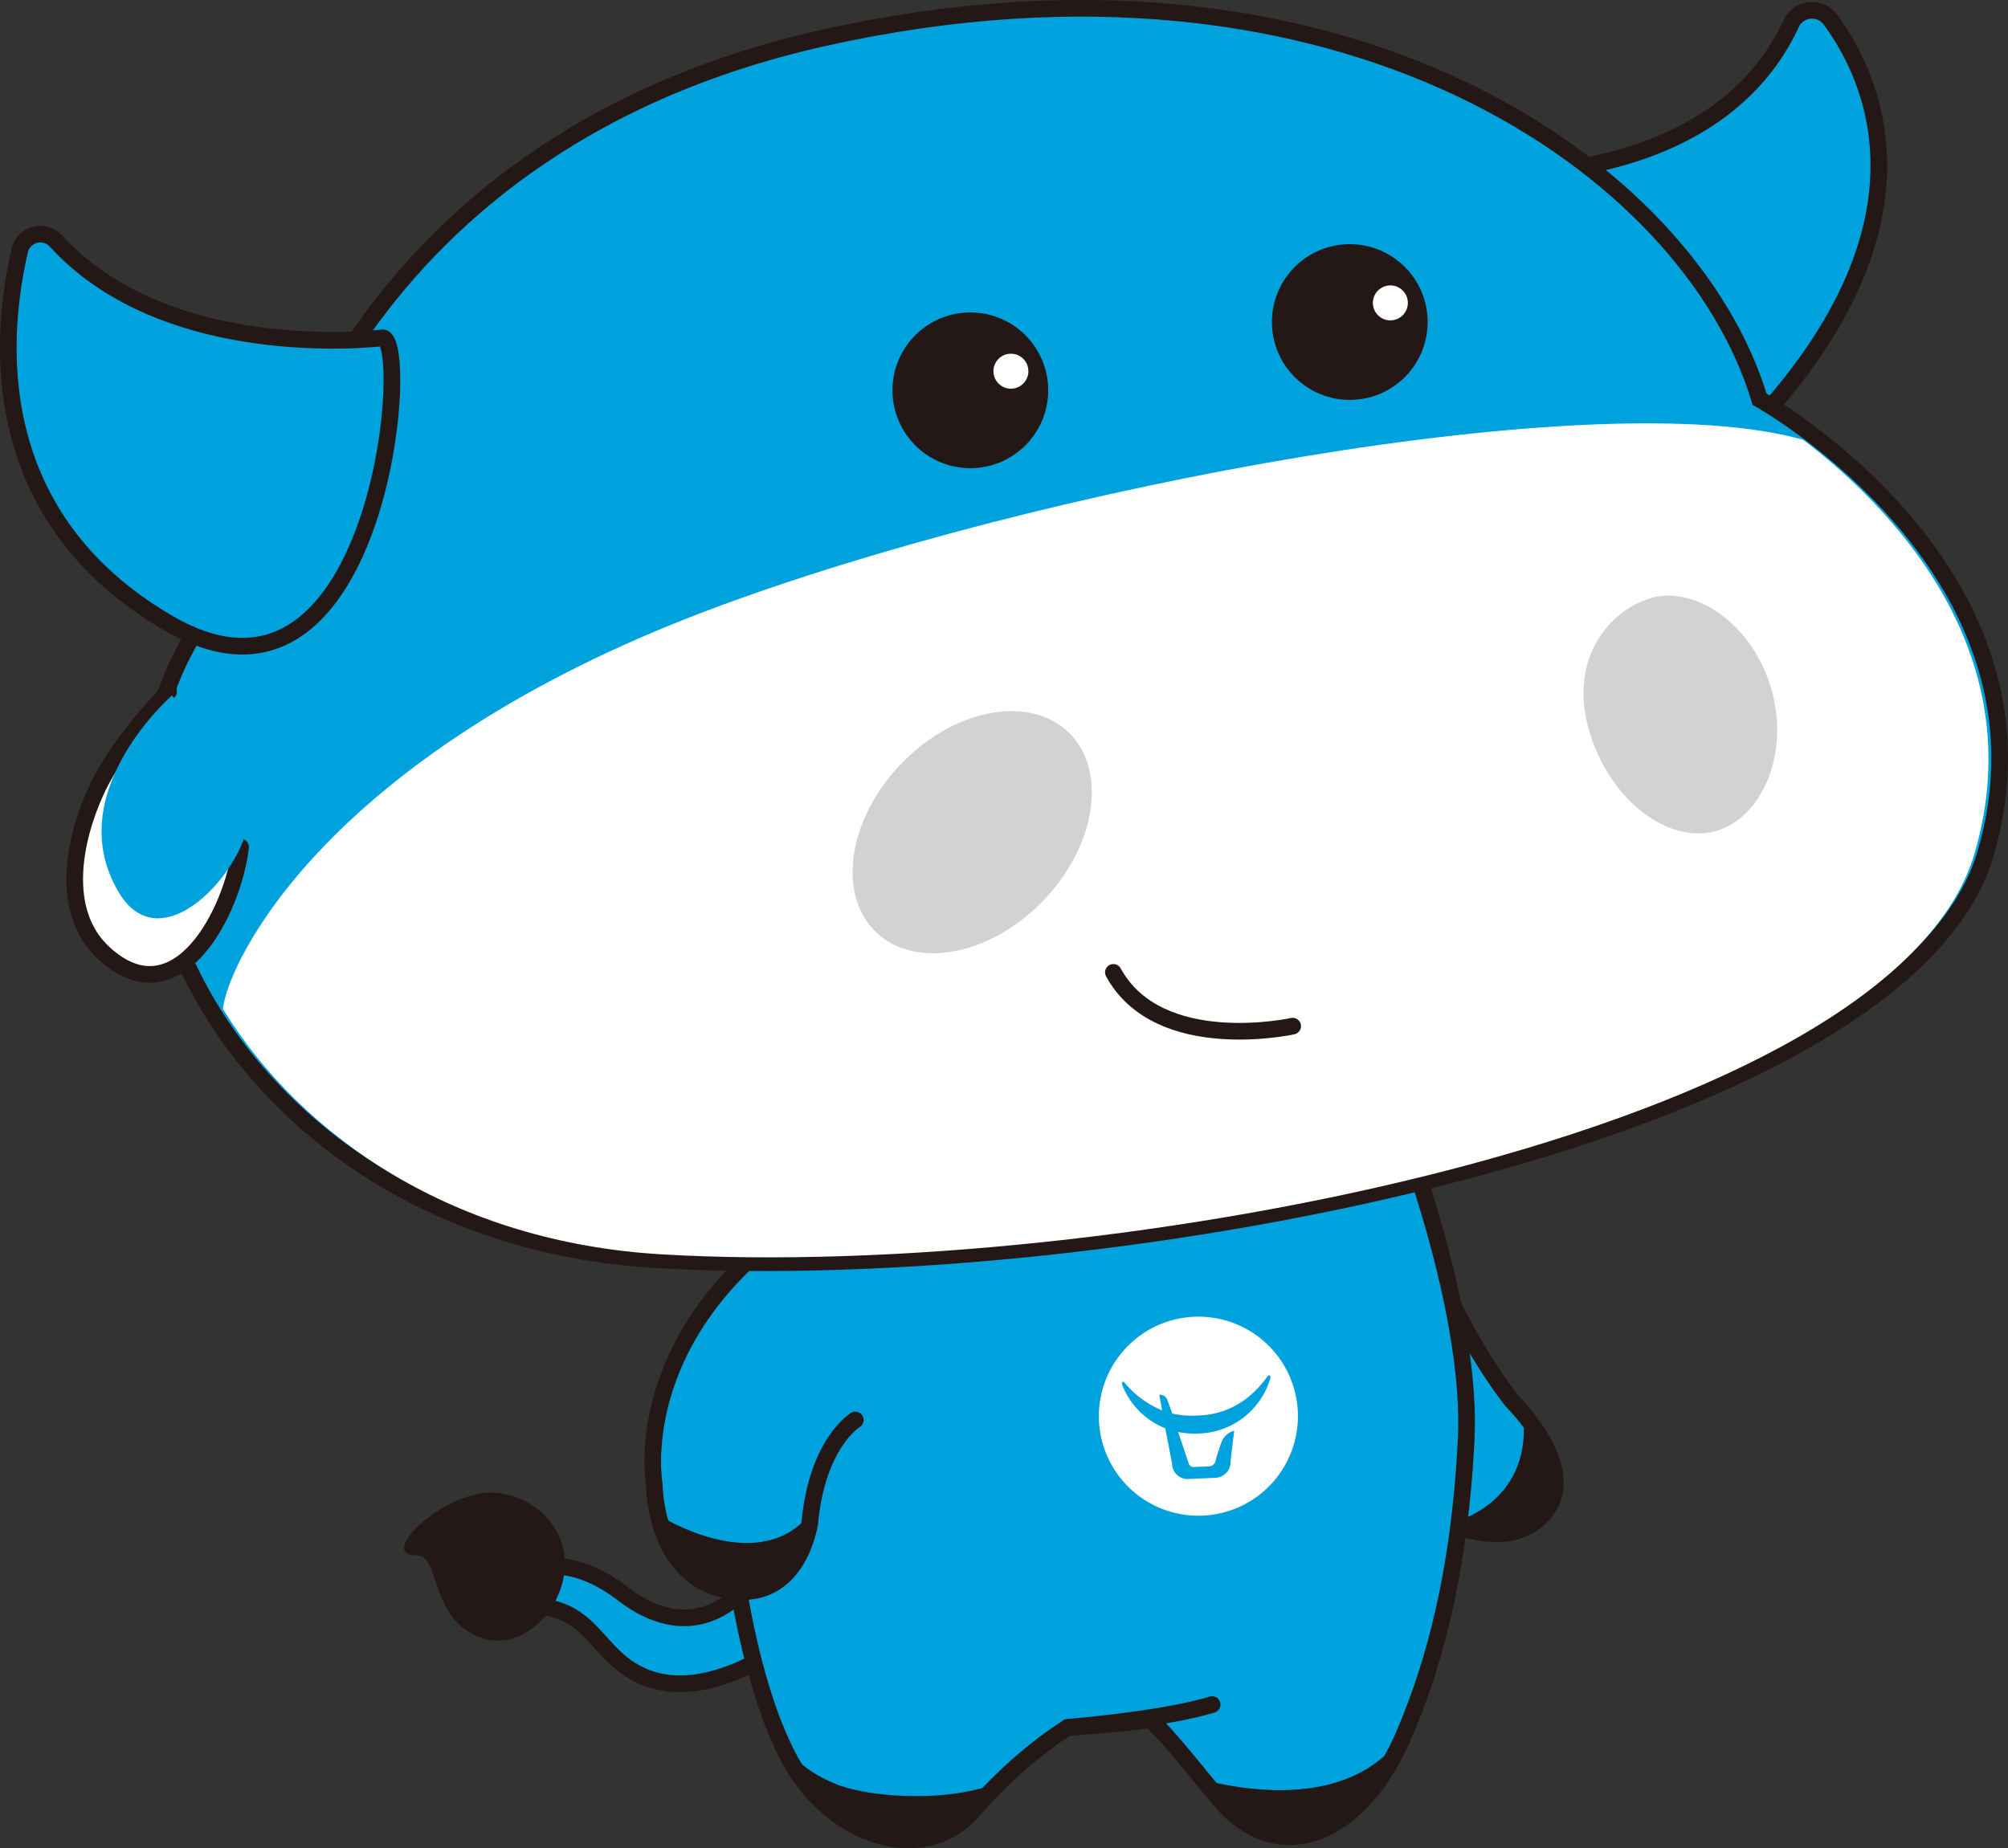 <svg xmlns="http://www.w3.org/2000/svg" viewBox="0 0 361.75 332.99"><rect x="0" y="0" width="361.75" height="332.99" fill="#333333" stroke="none"/><defs><style>.cls-1{isolation:isolate;}.cls-2,.cls-4,.cls-6{fill:#00a2de;}.cls-10,.cls-2,.cls-4,.cls-7{stroke:#231815;stroke-width:3px;}.cls-2{stroke-miterlimit:10;}.cls-3{fill:#231815;}.cls-10,.cls-4,.cls-7{stroke-linecap:round;stroke-linejoin:round;}.cls-5,.cls-7,.cls-8{fill:#fff;}.cls-5{fill-rule:evenodd;}.cls-9{fill:#d2d2d3;mix-blend-mode:multiply;}.cls-10{fill:none;}</style></defs><title>资源 12</title><g class="cls-1"><g id="图层_2" data-name="图层 2"><g id="图层_1-2" data-name="图层 1"><path class="cls-2" d="M156.14,283.87s-28,30.76-45.12,15c-5.16-4.75-6.84-10.25-18.46-9.57l4.78-6.84s6.15-2.05,15,4.78c7.29,5.61,19.14,8.89,28.71-11.62Z"/><path class="cls-3" d="M86.77,295.12c7,2.4,14-4.41,14.9-11.77S97.11,269.92,89.76,269c-9.23-1.15-22.17,11.35-14.76,11.21C79.5,280.13,77.23,291.85,86.77,295.12Z"/><path class="cls-4" d="M251.84,210s6.84,24.61,20.51,42.38c0,0,12.62,12.28,5.88,20.19-7.72,9.06-23-1-23-1s-21.74-8.42-27-33.29"/><path class="cls-3" d="M261.88,274.25s13.72-3.23,12.59-18.47c0,0,11.63,11.4,2,17.83C268.25,279.08,261.88,274.25,261.88,274.25Z"/><path class="cls-4" d="M147.26,222.35s-11.79,9.52-13,38.28c-.68,16.41-1.37,24.61-1.37,24.61s2.73,19.82,9.57,32.13c7.66,13.8,24.12,18.92,32.81,8.89,8.89-10.25,17.09-15,17.09-15s10.25-.68,14.35-1.37c1.35-.22,7.38,7.63,13,14.35,10.25,12.3,25.34,7.27,33.49-12.3,3.42-8.2,9.57-24.61,10.94-52.63,1.07-21.86-10.25-52-10.25-52S192.37,217.56,147.26,222.35Z"/><path class="cls-4" d="M154.09,255.84s-6.84,4.1-8.2,18.46c0,0-1.86,14.18-14.35,12.3-13.67-2.05-13.67-19.14-13.67-19.14s-4.78-26,25.29-47.17"/><path class="cls-3" d="M118.55,272.93s17.09,10.94,26.66.68c0,0-3.64,19.55-19.14,10.94C119.91,281.13,118.55,272.93,118.55,272.93Z"/><path class="cls-3" d="M150.67,321.46c-7.43-3-8.89-6.84-8.89-6.84,1.37,8.2,10.94,16.41,22.56,16.41,7.79,0,13.17-7.91,17.77-10.94C173.72,324.89,157.51,324.2,150.67,321.46Z"/><path class="cls-3" d="M217,320.78c1.67,2.58,8.89,10.94,17.09,9.57,10.81-1.8,15.72-8.89,19.14-18.46C243,327.62,220.4,321.46,217,320.78Z"/><path class="cls-5" d="M233.75,253.5a17.93,17.93,0,1,1-19.51-16.2A17.92,17.92,0,0,1,233.75,253.5Z"/><path class="cls-6" d="M228.85,247.93a.27.27,0,0,0-.33-.11c-.34.09-4.08,7-12.75,7.21h0a16,16,0,0,1-4.58-.35l-.86-2.4a1.5,1.5,0,0,0-.76-.87c-.41-.19-.64-.12-.69-.06a.15.15,0,0,0,0,.12l.48,2.64a17.53,17.53,0,0,1-6.89-5.14.26.26,0,0,0-.32.14.47.47,0,0,0,0,.34,13.72,13.72,0,0,0,7.77,7.87l1.24,6.39a2.78,2.78,0,0,0,3,2.76l4.77-.21a2.86,2.86,0,0,0,2.76-3l.64-5.35s0-.07,0-.1-.47,0-1.29.63A3.39,3.39,0,0,0,220,260s-.81,2.25-1,3.2a1.29,1.29,0,0,1-1.32,1l-2.55.11a.89.89,0,0,1-1-.72L212.25,258a15,15,0,0,0,3.67.28h0a13.85,13.85,0,0,0,12.95-10A.51.51,0,0,0,228.85,247.93Z"/><path class="cls-4" d="M271.14,31.17s38.31,1.61,51.55-26.91a4.11,4.11,0,0,1,7.05-.73C337.46,14,349,39.15,318.69,73.7,269,130.4,271.14,31.17,271.14,31.17Z"/><path class="cls-2" d="M46.88,100.43S59.41,26.64,148.49,6.8C241.84-14,304.48,30.26,317,71.94c0,0,55.63,31,40.71,81.85s-158,78-239.62,73.16S1.41,138.65,46.88,100.43Z"/><path class="cls-7" d="M30.37,124.6s-8.89,8.89-13,17.77c-4,8.62-6.84,21.87,1.37,29.39,13.19,12.09,23.24-7.52,24.61-19.14"/><path class="cls-6" d="M31,125.28s-20.31,17.65-9.57,35.55c8.2,13.67,24.74-6.51,23.24-15"/><path class="cls-4" d="M69,60.86S30.39,65.72,10.09,43.43a3.82,3.82,0,0,0-6.54,1.73C.38,59-3.72,92.46,30.37,112.29,68,134.17,74.23,62.17,69,60.86Z"/><path class="cls-8" d="M324.85,79.24C288.24,68.84,187.32,87.41,127.43,110c-68.06,25.71-86.21,62.77-87.28,71.77,14.31,23.27,41.73,42,78.94,44.22C199.7,230.77,341,204,355.72,153.77,366.54,116.94,339.83,90.63,324.85,79.24Z"/><path class="cls-9" d="M192.69,132.13c6.91,7,4.65,20.57-5,30.4s-23.16,12.17-30.08,5.21-4.66-20.57,5-30.4S185.77,125.17,192.69,132.13Z"/><path class="cls-9" d="M297.36,107.78c-8,2.39-15.61,12-10.34,26.08,4.32,11.51,14.32,18.2,22.28,15.81s13.18-13.57,9.85-25.4S305.31,105.39,297.36,107.78Z"/><circle class="cls-3" cx="174.81" cy="70.32" r="14.03"/><circle class="cls-8" cx="182.12" cy="66.88" r="3.15"/><circle class="cls-3" cx="243.17" cy="58.02" r="14.03"/><circle class="cls-8" cx="250.48" cy="54.57" r="3.15"/><path class="cls-10" d="M232.88,184.88s-24.1,5.34-32.3-9.69"/><path class="cls-4" d="M192.37,311.21s17.09-1.37,26-4.1"/></g></g></g></svg>